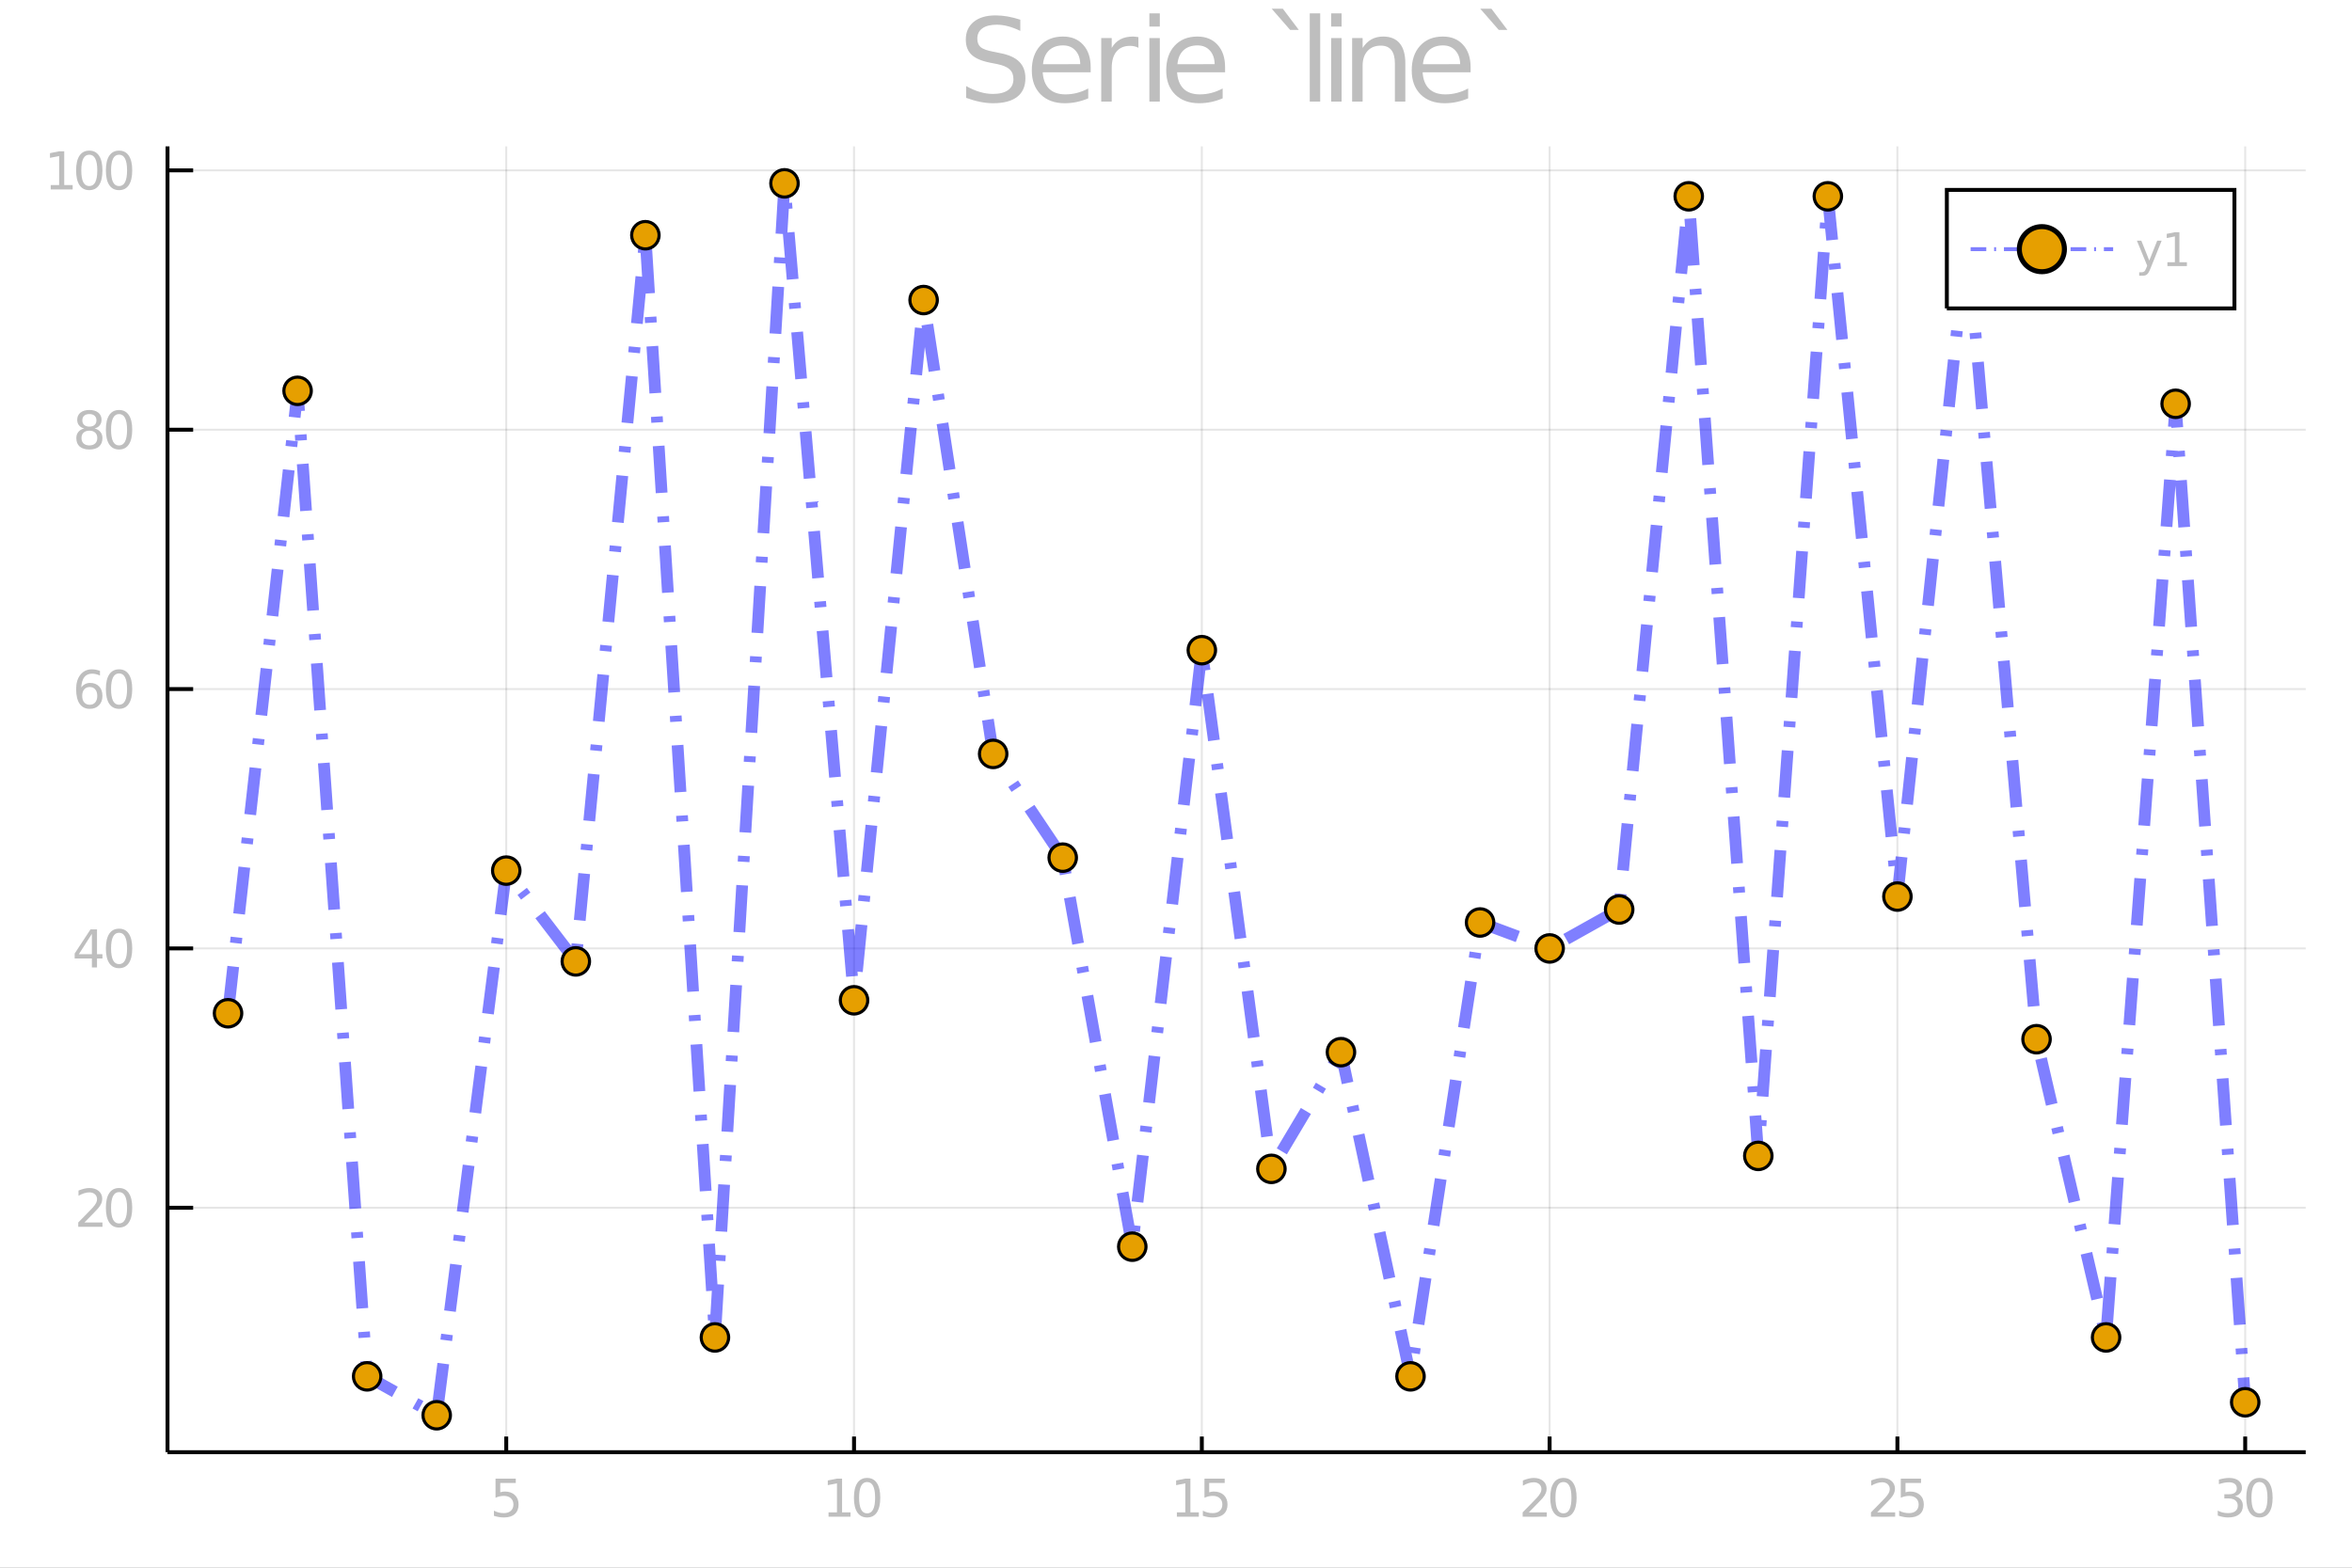 <?xml version="1.0" encoding="utf-8"?>
<svg xmlns="http://www.w3.org/2000/svg" xmlns:xlink="http://www.w3.org/1999/xlink" width="600" height="400" viewBox="0 0 2400 1600">
<rect x="0" y="0" width="2400" height="1600" fill="#808080" stroke="none"/>
<defs>
  <clipPath id="clip850">
    <rect x="0" y="0" width="2400" height="1600"/>
  </clipPath>
</defs>
<path clip-path="url(#clip850)" d="
M0 1600 L2400 1600 L2400 0 L0 0  Z
  " fill="#ffffff" fill-rule="evenodd" fill-opacity="1"/>
<defs>
  <clipPath id="clip851">
    <rect x="480" y="0" width="1681" height="1600"/>
  </clipPath>
</defs>
<path clip-path="url(#clip850)" d="
M170.924 1482.13 L2352.76 1482.13 L2352.76 149.392 L170.924 149.392  Z
  " fill="#ffffff" fill-rule="evenodd" fill-opacity="1"/>
<defs>
  <clipPath id="clip852">
    <rect x="170" y="149" width="2183" height="1334"/>
  </clipPath>
</defs>
<polyline clip-path="url(#clip852)" style="stroke:#000000; stroke-width:2; stroke-opacity:0.1; fill:none" points="
  516.582,1482.13 516.582,149.392 
  "/>
<polyline clip-path="url(#clip852)" style="stroke:#000000; stroke-width:2; stroke-opacity:0.1; fill:none" points="
  871.467,1482.13 871.467,149.392 
  "/>
<polyline clip-path="url(#clip852)" style="stroke:#000000; stroke-width:2; stroke-opacity:0.1; fill:none" points="
  1226.35,1482.13 1226.35,149.392 
  "/>
<polyline clip-path="url(#clip852)" style="stroke:#000000; stroke-width:2; stroke-opacity:0.1; fill:none" points="
  1581.24,1482.13 1581.24,149.392 
  "/>
<polyline clip-path="url(#clip852)" style="stroke:#000000; stroke-width:2; stroke-opacity:0.1; fill:none" points="
  1936.12,1482.13 1936.12,149.392 
  "/>
<polyline clip-path="url(#clip852)" style="stroke:#000000; stroke-width:2; stroke-opacity:0.1; fill:none" points="
  2291.01,1482.13 2291.01,149.392 
  "/>
<polyline clip-path="url(#clip850)" style="stroke:#000000; stroke-width:4; stroke-opacity:1; fill:none" points="
  170.924,1482.13 2352.76,1482.13 
  "/>
<polyline clip-path="url(#clip850)" style="stroke:#000000; stroke-width:4; stroke-opacity:1; fill:none" points="
  516.582,1482.13 516.582,1466.14 
  "/>
<polyline clip-path="url(#clip850)" style="stroke:#000000; stroke-width:4; stroke-opacity:1; fill:none" points="
  871.467,1482.13 871.467,1466.14 
  "/>
<polyline clip-path="url(#clip850)" style="stroke:#000000; stroke-width:4; stroke-opacity:1; fill:none" points="
  1226.35,1482.13 1226.35,1466.14 
  "/>
<polyline clip-path="url(#clip850)" style="stroke:#000000; stroke-width:4; stroke-opacity:1; fill:none" points="
  1581.24,1482.13 1581.24,1466.14 
  "/>
<polyline clip-path="url(#clip850)" style="stroke:#000000; stroke-width:4; stroke-opacity:1; fill:none" points="
  1936.12,1482.13 1936.12,1466.14 
  "/>
<polyline clip-path="url(#clip850)" style="stroke:#000000; stroke-width:4; stroke-opacity:1; fill:none" points="
  2291.01,1482.13 2291.01,1466.14 
  "/>
<path clip-path="url(#clip850)" d="M 0 0 M505.644 1509.1 L526.295 1509.1 L526.295 1513.53 L510.462 1513.53 L510.462 1523.06 Q511.608 1522.67 512.754 1522.49 Q513.9 1522.28 515.045 1522.28 Q521.556 1522.28 525.358 1525.85 Q529.16 1529.42 529.16 1535.51 Q529.16 1541.79 525.254 1545.28 Q521.347 1548.74 514.238 1548.74 Q511.79 1548.74 509.238 1548.32 Q506.712 1547.91 504.004 1547.07 L504.004 1541.79 Q506.347 1543.06 508.847 1543.69 Q511.347 1544.31 514.134 1544.31 Q518.639 1544.31 521.269 1541.94 Q523.899 1539.57 523.899 1535.51 Q523.899 1531.45 521.269 1529.08 Q518.639 1526.71 514.134 1526.71 Q512.025 1526.71 509.915 1527.18 Q507.832 1527.65 505.644 1528.64 L505.644 1509.1 Z" fill="#bebebe" fill-rule="evenodd" fill-opacity="1" /><path clip-path="url(#clip850)" d="M 0 0 M845.451 1543.56 L854.045 1543.56 L854.045 1513.9 L844.696 1515.77 L844.696 1510.98 L853.993 1509.1 L859.253 1509.1 L859.253 1543.56 L867.847 1543.56 L867.847 1547.98 L845.451 1547.98 L845.451 1543.56 Z" fill="#bebebe" fill-rule="evenodd" fill-opacity="1" /><path clip-path="url(#clip850)" d="M 0 0 M884.8 1512.57 Q880.737 1512.57 878.68 1516.58 Q876.649 1520.56 876.649 1528.58 Q876.649 1536.58 878.68 1540.59 Q880.737 1544.57 884.8 1544.57 Q888.888 1544.57 890.92 1540.59 Q892.977 1536.58 892.977 1528.58 Q892.977 1520.56 890.92 1516.58 Q888.888 1512.57 884.8 1512.57 M884.8 1508.4 Q891.336 1508.4 894.774 1513.58 Q898.237 1518.74 898.237 1528.58 Q898.237 1538.4 894.774 1543.58 Q891.336 1548.74 884.8 1548.74 Q878.263 1548.74 874.8 1543.58 Q871.362 1538.4 871.362 1528.58 Q871.362 1518.74 874.8 1513.58 Q878.263 1508.4 884.8 1508.4 Z" fill="#bebebe" fill-rule="evenodd" fill-opacity="1" /><path clip-path="url(#clip850)" d="M 0 0 M1200.9 1543.56 L1209.49 1543.56 L1209.49 1513.9 L1200.14 1515.77 L1200.14 1510.98 L1209.44 1509.1 L1214.7 1509.1 L1214.7 1543.56 L1223.29 1543.56 L1223.29 1547.98 L1200.9 1547.98 L1200.9 1543.56 Z" fill="#bebebe" fill-rule="evenodd" fill-opacity="1" /><path clip-path="url(#clip850)" d="M 0 0 M1229.05 1509.1 L1249.7 1509.1 L1249.7 1513.53 L1233.86 1513.53 L1233.86 1523.06 Q1235.01 1522.67 1236.16 1522.49 Q1237.3 1522.28 1238.45 1522.28 Q1244.96 1522.28 1248.76 1525.85 Q1252.56 1529.42 1252.56 1535.51 Q1252.56 1541.79 1248.66 1545.28 Q1244.75 1548.74 1237.64 1548.74 Q1235.19 1548.74 1232.64 1548.32 Q1230.11 1547.91 1227.41 1547.07 L1227.41 1541.79 Q1229.75 1543.06 1232.25 1543.69 Q1234.75 1544.31 1237.54 1544.31 Q1242.04 1544.31 1244.67 1541.94 Q1247.3 1539.57 1247.3 1535.51 Q1247.3 1531.45 1244.67 1529.08 Q1242.04 1526.71 1237.54 1526.71 Q1235.43 1526.71 1233.32 1527.18 Q1231.23 1527.65 1229.05 1528.64 L1229.05 1509.1 Z" fill="#bebebe" fill-rule="evenodd" fill-opacity="1" /><path clip-path="url(#clip850)" d="M 0 0 M1560.03 1543.56 L1578.38 1543.56 L1578.38 1547.98 L1553.7 1547.98 L1553.7 1543.56 Q1556.69 1540.46 1561.85 1535.25 Q1567.03 1530.02 1568.36 1528.5 Q1570.88 1525.67 1571.87 1523.71 Q1572.89 1521.73 1572.89 1519.83 Q1572.89 1516.73 1570.7 1514.78 Q1568.54 1512.83 1565.05 1512.83 Q1562.58 1512.83 1559.82 1513.69 Q1557.08 1514.55 1553.96 1516.29 L1553.96 1510.98 Q1557.13 1509.7 1559.9 1509.05 Q1562.66 1508.4 1564.95 1508.4 Q1570.99 1508.4 1574.58 1511.42 Q1578.18 1514.44 1578.18 1519.49 Q1578.18 1521.89 1577.26 1524.05 Q1576.38 1526.19 1574.01 1529.1 Q1573.36 1529.86 1569.87 1533.48 Q1566.38 1537.07 1560.03 1543.56 Z" fill="#bebebe" fill-rule="evenodd" fill-opacity="1" /><path clip-path="url(#clip850)" d="M 0 0 M1595.34 1512.57 Q1591.28 1512.57 1589.22 1516.58 Q1587.19 1520.56 1587.19 1528.58 Q1587.19 1536.58 1589.22 1540.59 Q1591.28 1544.57 1595.34 1544.57 Q1599.43 1544.57 1601.46 1540.59 Q1603.51 1536.58 1603.51 1528.58 Q1603.51 1520.56 1601.46 1516.58 Q1599.43 1512.57 1595.34 1512.57 M1595.34 1508.4 Q1601.87 1508.4 1605.31 1513.58 Q1608.78 1518.74 1608.78 1528.58 Q1608.78 1538.4 1605.31 1543.58 Q1601.87 1548.74 1595.34 1548.74 Q1588.8 1548.74 1585.34 1543.58 Q1581.9 1538.4 1581.9 1528.58 Q1581.9 1518.74 1585.34 1513.58 Q1588.8 1508.4 1595.34 1508.4 Z" fill="#bebebe" fill-rule="evenodd" fill-opacity="1" /><path clip-path="url(#clip850)" d="M 0 0 M1915.47 1543.56 L1933.83 1543.56 L1933.83 1547.98 L1909.14 1547.98 L1909.14 1543.56 Q1912.14 1540.46 1917.29 1535.25 Q1922.48 1530.02 1923.8 1528.5 Q1926.33 1525.67 1927.32 1523.71 Q1928.33 1521.73 1928.33 1519.83 Q1928.33 1516.73 1926.15 1514.78 Q1923.99 1512.83 1920.5 1512.83 Q1918.02 1512.83 1915.26 1513.69 Q1912.53 1514.55 1909.4 1516.29 L1909.4 1510.98 Q1912.58 1509.7 1915.34 1509.05 Q1918.1 1508.4 1920.39 1508.4 Q1926.43 1508.4 1930.03 1511.42 Q1933.62 1514.44 1933.62 1519.49 Q1933.62 1521.89 1932.71 1524.05 Q1931.82 1526.19 1929.45 1529.1 Q1928.8 1529.86 1925.31 1533.48 Q1921.82 1537.07 1915.47 1543.56 Z" fill="#bebebe" fill-rule="evenodd" fill-opacity="1" /><path clip-path="url(#clip850)" d="M 0 0 M1939.58 1509.1 L1960.24 1509.1 L1960.24 1513.53 L1944.4 1513.53 L1944.4 1523.06 Q1945.55 1522.67 1946.69 1522.49 Q1947.84 1522.28 1948.99 1522.28 Q1955.5 1522.28 1959.3 1525.85 Q1963.1 1529.42 1963.1 1535.51 Q1963.1 1541.79 1959.19 1545.28 Q1955.29 1548.74 1948.18 1548.74 Q1945.73 1548.74 1943.18 1548.32 Q1940.65 1547.91 1937.94 1547.07 L1937.94 1541.79 Q1940.29 1543.06 1942.79 1543.69 Q1945.29 1544.31 1948.07 1544.31 Q1952.58 1544.31 1955.21 1541.94 Q1957.84 1539.57 1957.84 1535.51 Q1957.84 1531.45 1955.21 1529.08 Q1952.58 1526.71 1948.07 1526.71 Q1945.96 1526.71 1943.86 1527.18 Q1941.77 1527.65 1939.58 1528.64 L1939.58 1509.1 Z" fill="#bebebe" fill-rule="evenodd" fill-opacity="1" /><path clip-path="url(#clip850)" d="M 0 0 M2280.59 1527.02 Q2284.37 1527.83 2286.47 1530.38 Q2288.61 1532.93 2288.61 1536.68 Q2288.61 1542.44 2284.65 1545.59 Q2280.69 1548.74 2273.4 1548.74 Q2270.95 1548.74 2268.35 1548.24 Q2265.77 1547.78 2263.01 1546.81 L2263.01 1541.73 Q2265.2 1543.01 2267.8 1543.66 Q2270.41 1544.31 2273.25 1544.31 Q2278.19 1544.31 2280.77 1542.36 Q2283.38 1540.41 2283.38 1536.68 Q2283.38 1533.24 2280.95 1531.32 Q2278.56 1529.36 2274.26 1529.36 L2269.73 1529.36 L2269.73 1525.04 L2274.47 1525.04 Q2278.35 1525.04 2280.41 1523.5 Q2282.46 1521.94 2282.46 1519.03 Q2282.46 1516.03 2280.33 1514.44 Q2278.22 1512.83 2274.26 1512.83 Q2272.1 1512.83 2269.63 1513.3 Q2267.15 1513.77 2264.18 1514.75 L2264.18 1510.07 Q2267.18 1509.23 2269.78 1508.82 Q2272.41 1508.4 2274.73 1508.4 Q2280.72 1508.4 2284.21 1511.14 Q2287.7 1513.84 2287.7 1518.48 Q2287.7 1521.71 2285.85 1523.95 Q2284 1526.16 2280.59 1527.02 Z" fill="#bebebe" fill-rule="evenodd" fill-opacity="1" /><path clip-path="url(#clip850)" d="M 0 0 M2305.56 1512.57 Q2301.5 1512.57 2299.44 1516.58 Q2297.41 1520.56 2297.41 1528.58 Q2297.41 1536.58 2299.44 1540.59 Q2301.5 1544.57 2305.56 1544.57 Q2309.65 1544.57 2311.68 1540.59 Q2313.74 1536.58 2313.74 1528.58 Q2313.74 1520.56 2311.68 1516.58 Q2309.65 1512.57 2305.56 1512.57 M2305.56 1508.4 Q2312.1 1508.4 2315.54 1513.58 Q2319 1518.74 2319 1528.58 Q2319 1538.4 2315.54 1543.58 Q2312.1 1548.74 2305.56 1548.74 Q2299.03 1548.74 2295.56 1543.58 Q2292.13 1538.4 2292.13 1528.58 Q2292.13 1518.74 2295.56 1513.58 Q2299.03 1508.4 2305.56 1508.4 Z" fill="#bebebe" fill-rule="evenodd" fill-opacity="1" /><polyline clip-path="url(#clip852)" style="stroke:#000000; stroke-width:2; stroke-opacity:0.1; fill:none" points="
  170.924,1232.65 2352.76,1232.65 
  "/>
<polyline clip-path="url(#clip852)" style="stroke:#000000; stroke-width:2; stroke-opacity:0.1; fill:none" points="
  170.924,967.959 2352.76,967.959 
  "/>
<polyline clip-path="url(#clip852)" style="stroke:#000000; stroke-width:2; stroke-opacity:0.1; fill:none" points="
  170.924,703.265 2352.76,703.265 
  "/>
<polyline clip-path="url(#clip852)" style="stroke:#000000; stroke-width:2; stroke-opacity:0.1; fill:none" points="
  170.924,438.571 2352.76,438.571 
  "/>
<polyline clip-path="url(#clip852)" style="stroke:#000000; stroke-width:2; stroke-opacity:0.1; fill:none" points="
  170.924,173.876 2352.76,173.876 
  "/>
<polyline clip-path="url(#clip850)" style="stroke:#000000; stroke-width:4; stroke-opacity:1; fill:none" points="
  170.924,1482.13 170.924,149.392 
  "/>
<polyline clip-path="url(#clip850)" style="stroke:#000000; stroke-width:4; stroke-opacity:1; fill:none" points="
  170.924,1232.65 197.106,1232.65 
  "/>
<polyline clip-path="url(#clip850)" style="stroke:#000000; stroke-width:4; stroke-opacity:1; fill:none" points="
  170.924,967.959 197.106,967.959 
  "/>
<polyline clip-path="url(#clip850)" style="stroke:#000000; stroke-width:4; stroke-opacity:1; fill:none" points="
  170.924,703.265 197.106,703.265 
  "/>
<polyline clip-path="url(#clip850)" style="stroke:#000000; stroke-width:4; stroke-opacity:1; fill:none" points="
  170.924,438.571 197.106,438.571 
  "/>
<polyline clip-path="url(#clip850)" style="stroke:#000000; stroke-width:4; stroke-opacity:1; fill:none" points="
  170.924,173.876 197.106,173.876 
  "/>
<path clip-path="url(#clip850)" d="M 0 0 M86.174 1247.67 L104.534 1247.67 L104.534 1252.09 L79.846 1252.09 L79.846 1247.67 Q82.841 1244.57 87.997 1239.36 Q93.179 1234.12 94.507 1232.61 Q97.034 1229.78 98.023 1227.82 Q99.039 1225.84 99.039 1223.94 Q99.039 1220.84 96.851 1218.89 Q94.69 1216.94 91.2 1216.94 Q88.726 1216.94 85.966 1217.8 Q83.231 1218.66 80.107 1220.4 L80.107 1215.09 Q83.284 1213.81 86.044 1213.16 Q88.804 1212.51 91.096 1212.51 Q97.138 1212.51 100.731 1215.53 Q104.325 1218.55 104.325 1223.6 Q104.325 1226 103.414 1228.16 Q102.528 1230.3 100.159 1233.21 Q99.507 1233.97 96.018 1237.59 Q92.528 1241.18 86.174 1247.67 Z" fill="#bebebe" fill-rule="evenodd" fill-opacity="1" /><path clip-path="url(#clip850)" d="M 0 0 M121.487 1216.68 Q117.424 1216.68 115.367 1220.69 Q113.336 1224.67 113.336 1232.69 Q113.336 1240.69 115.367 1244.7 Q117.424 1248.68 121.487 1248.68 Q125.575 1248.68 127.606 1244.7 Q129.664 1240.69 129.664 1232.69 Q129.664 1224.67 127.606 1220.69 Q125.575 1216.68 121.487 1216.68 M121.487 1212.51 Q128.023 1212.51 131.46 1217.69 Q134.924 1222.85 134.924 1232.69 Q134.924 1242.51 131.46 1247.69 Q128.023 1252.85 121.487 1252.85 Q114.95 1252.85 111.487 1247.69 Q108.049 1242.51 108.049 1232.69 Q108.049 1222.85 111.487 1217.69 Q114.95 1212.51 121.487 1212.51 Z" fill="#bebebe" fill-rule="evenodd" fill-opacity="1" /><path clip-path="url(#clip850)" d="M 0 0 M93.752 953.103 L80.471 973.858 L93.752 973.858 L93.752 953.103 M92.372 948.519 L98.987 948.519 L98.987 973.858 L104.534 973.858 L104.534 978.233 L98.987 978.233 L98.987 987.399 L93.752 987.399 L93.752 978.233 L76.2 978.233 L76.2 973.155 L92.372 948.519 Z" fill="#bebebe" fill-rule="evenodd" fill-opacity="1" /><path clip-path="url(#clip850)" d="M 0 0 M121.487 951.983 Q117.424 951.983 115.367 955.993 Q113.336 959.977 113.336 967.998 Q113.336 975.993 115.367 980.003 Q117.424 983.988 121.487 983.988 Q125.575 983.988 127.606 980.003 Q129.664 975.993 129.664 967.998 Q129.664 959.977 127.606 955.993 Q125.575 951.983 121.487 951.983 M121.487 947.816 Q128.023 947.816 131.46 952.998 Q134.924 958.155 134.924 967.998 Q134.924 977.816 131.46 982.998 Q128.023 988.154 121.487 988.154 Q114.95 988.154 111.487 982.998 Q108.049 977.816 108.049 967.998 Q108.049 958.155 111.487 952.998 Q114.95 947.816 121.487 947.816 Z" fill="#bebebe" fill-rule="evenodd" fill-opacity="1" /><path clip-path="url(#clip850)" d="M 0 0 M91.565 701.169 Q88.023 701.169 85.94 703.59 Q83.883 706.012 83.883 710.231 Q83.883 714.424 85.94 716.872 Q88.023 719.293 91.565 719.293 Q95.106 719.293 97.164 716.872 Q99.247 714.424 99.247 710.231 Q99.247 706.012 97.164 703.59 Q95.106 701.169 91.565 701.169 M102.007 684.684 L102.007 689.476 Q100.028 688.538 97.997 688.044 Q95.992 687.549 94.013 687.549 Q88.804 687.549 86.044 691.064 Q83.31 694.58 82.919 701.689 Q84.456 699.424 86.773 698.226 Q89.091 697.002 91.877 697.002 Q97.737 697.002 101.122 700.57 Q104.534 704.111 104.534 710.231 Q104.534 716.221 100.992 719.84 Q97.45 723.46 91.565 723.46 Q84.82 723.46 81.252 718.304 Q77.685 713.122 77.685 703.304 Q77.685 694.085 82.06 688.617 Q86.435 683.122 93.804 683.122 Q95.784 683.122 97.789 683.512 Q99.82 683.903 102.007 684.684 Z" fill="#bebebe" fill-rule="evenodd" fill-opacity="1" /><path clip-path="url(#clip850)" d="M 0 0 M121.487 687.288 Q117.424 687.288 115.367 691.299 Q113.336 695.283 113.336 703.304 Q113.336 711.299 115.367 715.309 Q117.424 719.293 121.487 719.293 Q125.575 719.293 127.606 715.309 Q129.664 711.299 129.664 703.304 Q129.664 695.283 127.606 691.299 Q125.575 687.288 121.487 687.288 M121.487 683.122 Q128.023 683.122 131.46 688.304 Q134.924 693.46 134.924 703.304 Q134.924 713.122 131.46 718.304 Q128.023 723.46 121.487 723.46 Q114.95 723.46 111.487 718.304 Q108.049 713.122 108.049 703.304 Q108.049 693.46 111.487 688.304 Q114.95 683.122 121.487 683.122 Z" fill="#bebebe" fill-rule="evenodd" fill-opacity="1" /><path clip-path="url(#clip850)" d="M 0 0 M91.2 439.547 Q87.45 439.547 85.289 441.552 Q83.153 443.558 83.153 447.073 Q83.153 450.589 85.289 452.594 Q87.45 454.599 91.2 454.599 Q94.95 454.599 97.112 452.594 Q99.273 450.563 99.273 447.073 Q99.273 443.558 97.112 441.552 Q94.976 439.547 91.2 439.547 M85.94 437.308 Q82.555 436.474 80.653 434.157 Q78.778 431.839 78.778 428.506 Q78.778 423.844 82.086 421.136 Q85.419 418.428 91.2 418.428 Q97.007 418.428 100.315 421.136 Q103.622 423.844 103.622 428.506 Q103.622 431.839 101.721 434.157 Q99.846 436.474 96.487 437.308 Q100.289 438.193 102.398 440.771 Q104.534 443.349 104.534 447.073 Q104.534 452.724 101.07 455.745 Q97.632 458.766 91.2 458.766 Q84.768 458.766 81.305 455.745 Q77.867 452.724 77.867 447.073 Q77.867 443.349 80.002 440.771 Q82.138 438.193 85.94 437.308 M84.013 429 Q84.013 432.021 85.888 433.714 Q87.789 435.407 91.2 435.407 Q94.586 435.407 96.487 433.714 Q98.414 432.021 98.414 429 Q98.414 425.98 96.487 424.287 Q94.586 422.594 91.2 422.594 Q87.789 422.594 85.888 424.287 Q84.013 425.98 84.013 429 Z" fill="#bebebe" fill-rule="evenodd" fill-opacity="1" /><path clip-path="url(#clip850)" d="M 0 0 M121.487 422.594 Q117.424 422.594 115.367 426.605 Q113.336 430.589 113.336 438.61 Q113.336 446.604 115.367 450.615 Q117.424 454.599 121.487 454.599 Q125.575 454.599 127.606 450.615 Q129.664 446.604 129.664 438.61 Q129.664 430.589 127.606 426.605 Q125.575 422.594 121.487 422.594 M121.487 418.428 Q128.023 418.428 131.46 423.61 Q134.924 428.766 134.924 438.61 Q134.924 448.427 131.46 453.61 Q128.023 458.766 121.487 458.766 Q114.95 458.766 111.487 453.61 Q108.049 448.427 108.049 438.61 Q108.049 428.766 111.487 423.61 Q114.95 418.428 121.487 418.428 Z" fill="#bebebe" fill-rule="evenodd" fill-opacity="1" /><path clip-path="url(#clip850)" d="M 0 0 M51.747 188.889 L60.341 188.889 L60.341 159.228 L50.992 161.103 L50.992 156.311 L60.289 154.436 L65.549 154.436 L65.549 188.889 L74.143 188.889 L74.143 193.316 L51.747 193.316 L51.747 188.889 Z" fill="#bebebe" fill-rule="evenodd" fill-opacity="1" /><path clip-path="url(#clip850)" d="M 0 0 M91.096 157.9 Q87.034 157.9 84.976 161.91 Q82.945 165.895 82.945 173.915 Q82.945 181.91 84.976 185.921 Q87.034 189.905 91.096 189.905 Q95.185 189.905 97.216 185.921 Q99.273 181.91 99.273 173.915 Q99.273 165.895 97.216 161.91 Q95.185 157.9 91.096 157.9 M91.096 153.733 Q97.632 153.733 101.07 158.915 Q104.534 164.072 104.534 173.915 Q104.534 183.733 101.07 188.915 Q97.632 194.072 91.096 194.072 Q84.56 194.072 81.096 188.915 Q77.659 183.733 77.659 173.915 Q77.659 164.072 81.096 158.915 Q84.56 153.733 91.096 153.733 Z" fill="#bebebe" fill-rule="evenodd" fill-opacity="1" /><path clip-path="url(#clip850)" d="M 0 0 M121.487 157.9 Q117.424 157.9 115.367 161.91 Q113.336 165.895 113.336 173.915 Q113.336 181.91 115.367 185.921 Q117.424 189.905 121.487 189.905 Q125.575 189.905 127.606 185.921 Q129.664 181.91 129.664 173.915 Q129.664 165.895 127.606 161.91 Q125.575 157.9 121.487 157.9 M121.487 153.733 Q128.023 153.733 131.46 158.915 Q134.924 164.072 134.924 173.915 Q134.924 183.733 131.46 188.915 Q128.023 194.072 121.487 194.072 Q114.95 194.072 111.487 188.915 Q108.049 183.733 108.049 173.915 Q108.049 164.072 111.487 158.915 Q114.95 153.733 121.487 153.733 Z" fill="#bebebe" fill-rule="evenodd" fill-opacity="1" /><path clip-path="url(#clip850)" d="M 0 0 M1041.12 20.116 L1041.12 31.516 Q1034.47 28.333 1028.57 26.771 Q1022.66 25.208 1017.17 25.208 Q1007.62 25.208 1002.41 28.912 Q997.258 32.616 997.258 39.444 Q997.258 45.173 1000.67 48.125 Q1004.14 51.018 1013.75 52.812 L1020.81 54.259 Q1033.89 56.747 1040.08 63.055 Q1046.33 69.305 1046.33 79.838 Q1046.33 92.395 1037.88 98.877 Q1029.49 105.358 1013.23 105.358 Q1007.1 105.358 1000.15 103.969 Q993.265 102.58 985.858 99.861 L985.858 87.824 Q992.976 91.817 999.804 93.842 Q1006.63 95.868 1013.23 95.868 Q1023.24 95.868 1028.68 91.932 Q1034.12 87.997 1034.12 80.706 Q1034.12 74.34 1030.19 70.752 Q1026.31 67.164 1017.4 65.37 L1010.28 63.981 Q997.2 61.377 991.355 55.822 Q985.51 50.266 985.51 40.37 Q985.51 28.912 993.554 22.315 Q1001.66 15.717 1015.83 15.717 Q1021.91 15.717 1028.22 16.817 Q1034.53 17.917 1041.12 20.116 Z" fill="#bebebe" fill-rule="evenodd" fill-opacity="1" /><path clip-path="url(#clip850)" d="M 0 0 M1112.94 68.611 L1112.94 73.819 L1063.98 73.819 Q1064.68 84.814 1070.58 90.601 Q1076.54 96.331 1087.13 96.331 Q1093.26 96.331 1098.99 94.826 Q1104.78 93.321 1110.45 90.312 L1110.45 100.381 Q1104.72 102.812 1098.7 104.085 Q1092.69 105.358 1086.49 105.358 Q1070.98 105.358 1061.9 96.331 Q1052.87 87.303 1052.87 71.909 Q1052.87 55.995 1061.44 46.678 Q1070.06 37.303 1084.64 37.303 Q1097.72 37.303 1105.3 45.752 Q1112.94 54.143 1112.94 68.611 M1102.29 65.486 Q1102.18 56.747 1097.37 51.539 Q1092.63 46.331 1084.76 46.331 Q1075.85 46.331 1070.46 51.365 Q1065.14 56.4 1064.33 65.544 L1102.29 65.486 Z" fill="#bebebe" fill-rule="evenodd" fill-opacity="1" /><path clip-path="url(#clip850)" d="M 0 0 M1161.67 48.819 Q1159.87 47.778 1157.73 47.315 Q1155.65 46.794 1153.1 46.794 Q1144.07 46.794 1139.21 52.697 Q1134.41 58.541 1134.41 69.537 L1134.41 103.68 L1123.7 103.68 L1123.7 38.865 L1134.41 38.865 L1134.41 48.935 Q1137.77 43.032 1143.15 40.197 Q1148.53 37.303 1156.23 37.303 Q1157.33 37.303 1158.66 37.477 Q1159.99 37.592 1161.61 37.882 L1161.67 48.819 Z" fill="#bebebe" fill-rule="evenodd" fill-opacity="1" /><path clip-path="url(#clip850)" d="M 0 0 M1172.84 38.865 L1183.48 38.865 L1183.48 103.68 L1172.84 103.68 L1172.84 38.865 M1172.84 13.634 L1183.48 13.634 L1183.48 27.118 L1172.84 27.118 L1172.84 13.634 Z" fill="#bebebe" fill-rule="evenodd" fill-opacity="1" /><path clip-path="url(#clip850)" d="M 0 0 M1250.09 68.611 L1250.09 73.819 L1201.13 73.819 Q1201.83 84.814 1207.73 90.601 Q1213.69 96.331 1224.28 96.331 Q1230.42 96.331 1236.15 94.826 Q1241.93 93.321 1247.6 90.312 L1247.6 100.381 Q1241.87 102.812 1235.86 104.085 Q1229.84 105.358 1223.65 105.358 Q1208.14 105.358 1199.05 96.331 Q1190.02 87.303 1190.02 71.909 Q1190.02 55.995 1198.59 46.678 Q1207.21 37.303 1221.79 37.303 Q1234.87 37.303 1242.45 45.752 Q1250.09 54.143 1250.09 68.611 M1239.44 65.486 Q1239.33 56.747 1234.53 51.539 Q1229.78 46.331 1221.91 46.331 Q1213 46.331 1207.62 51.365 Q1202.29 56.4 1201.48 65.544 L1239.44 65.486 Z" fill="#bebebe" fill-rule="evenodd" fill-opacity="1" /><path clip-path="url(#clip850)" d="M 0 0 M1309 8.889 L1325.32 30.532 L1316.47 30.532 L1297.6 8.889 L1309 8.889 Z" fill="#bebebe" fill-rule="evenodd" fill-opacity="1" /><path clip-path="url(#clip850)" d="M 0 0 M1336.49 13.634 L1347.14 13.634 L1347.14 103.68 L1336.49 103.68 L1336.49 13.634 Z" fill="#bebebe" fill-rule="evenodd" fill-opacity="1" /><path clip-path="url(#clip850)" d="M 0 0 M1358.31 38.865 L1368.96 38.865 L1368.96 103.68 L1358.31 103.68 L1358.31 38.865 M1358.31 13.634 L1368.96 13.634 L1368.96 27.118 L1358.31 27.118 L1358.31 13.634 Z" fill="#bebebe" fill-rule="evenodd" fill-opacity="1" /><path clip-path="url(#clip850)" d="M 0 0 M1434 64.56 L1434 103.68 L1423.36 103.68 L1423.36 64.907 Q1423.36 55.706 1419.77 51.134 Q1416.18 46.562 1409 46.562 Q1400.38 46.562 1395.4 52.06 Q1390.43 57.558 1390.43 67.048 L1390.43 103.68 L1379.72 103.68 L1379.72 38.865 L1390.43 38.865 L1390.43 48.935 Q1394.25 43.09 1399.4 40.197 Q1404.61 37.303 1411.38 37.303 Q1422.55 37.303 1428.27 44.247 Q1434 51.134 1434 64.56 Z" fill="#bebebe" fill-rule="evenodd" fill-opacity="1" /><path clip-path="url(#clip850)" d="M 0 0 M1500.61 68.611 L1500.61 73.819 L1451.65 73.819 Q1452.35 84.814 1458.25 90.601 Q1464.21 96.331 1474.8 96.331 Q1480.94 96.331 1486.67 94.826 Q1492.45 93.321 1498.12 90.312 L1498.12 100.381 Q1492.39 102.812 1486.38 104.085 Q1480.36 105.358 1474.17 105.358 Q1458.66 105.358 1449.57 96.331 Q1440.54 87.303 1440.54 71.909 Q1440.54 55.995 1449.11 46.678 Q1457.73 37.303 1472.31 37.303 Q1485.39 37.303 1492.97 45.752 Q1500.61 54.143 1500.61 68.611 M1489.96 65.486 Q1489.85 56.747 1485.04 51.539 Q1480.3 46.331 1472.43 46.331 Q1463.52 46.331 1458.14 51.365 Q1452.81 56.4 1452 65.544 L1489.96 65.486 Z" fill="#bebebe" fill-rule="evenodd" fill-opacity="1" /><path clip-path="url(#clip850)" d="M 0 0 M1521.85 8.889 L1538.17 30.532 L1529.32 30.532 L1510.45 8.889 L1521.85 8.889 Z" fill="#bebebe" fill-rule="evenodd" fill-opacity="1" /><polyline clip-path="url(#clip852)" style="stroke:#0000ff; stroke-width:12; stroke-opacity:0.5; fill:none" stroke-dasharray="48, 24, 6, 24" points="
  232.674,1034.13 303.651,398.866 374.628,1404.7 445.605,1444.41 516.582,888.551 587.559,981.194 658.536,240.05 729.513,1365 800.49,187.111 871.467,1020.9 
  942.444,306.223 1013.42,769.438 1084.4,875.316 1155.37,1272.36 1226.35,663.561 1297.33,1192.95 1368.31,1073.84 1439.28,1404.7 1510.26,941.49 1581.24,967.959 
  1652.21,928.255 1723.19,200.346 1794.17,1179.71 1865.14,200.346 1936.12,915.02 2007.1,240.05 2078.08,1060.6 2149.05,1365 2220.03,412.101 2291.01,1431.17 
  
  "/>
<circle clip-path="url(#clip852)" cx="232.674" cy="1034.13" r="14" fill="#e69f00" fill-rule="evenodd" fill-opacity="1" stroke="#000000" stroke-opacity="1" stroke-width="3.2"/>
<circle clip-path="url(#clip852)" cx="303.651" cy="398.866" r="14" fill="#e69f00" fill-rule="evenodd" fill-opacity="1" stroke="#000000" stroke-opacity="1" stroke-width="3.2"/>
<circle clip-path="url(#clip852)" cx="374.628" cy="1404.7" r="14" fill="#e69f00" fill-rule="evenodd" fill-opacity="1" stroke="#000000" stroke-opacity="1" stroke-width="3.2"/>
<circle clip-path="url(#clip852)" cx="445.605" cy="1444.41" r="14" fill="#e69f00" fill-rule="evenodd" fill-opacity="1" stroke="#000000" stroke-opacity="1" stroke-width="3.2"/>
<circle clip-path="url(#clip852)" cx="516.582" cy="888.551" r="14" fill="#e69f00" fill-rule="evenodd" fill-opacity="1" stroke="#000000" stroke-opacity="1" stroke-width="3.2"/>
<circle clip-path="url(#clip852)" cx="587.559" cy="981.194" r="14" fill="#e69f00" fill-rule="evenodd" fill-opacity="1" stroke="#000000" stroke-opacity="1" stroke-width="3.2"/>
<circle clip-path="url(#clip852)" cx="658.536" cy="240.05" r="14" fill="#e69f00" fill-rule="evenodd" fill-opacity="1" stroke="#000000" stroke-opacity="1" stroke-width="3.2"/>
<circle clip-path="url(#clip852)" cx="729.513" cy="1365" r="14" fill="#e69f00" fill-rule="evenodd" fill-opacity="1" stroke="#000000" stroke-opacity="1" stroke-width="3.2"/>
<circle clip-path="url(#clip852)" cx="800.49" cy="187.111" r="14" fill="#e69f00" fill-rule="evenodd" fill-opacity="1" stroke="#000000" stroke-opacity="1" stroke-width="3.2"/>
<circle clip-path="url(#clip852)" cx="871.467" cy="1020.9" r="14" fill="#e69f00" fill-rule="evenodd" fill-opacity="1" stroke="#000000" stroke-opacity="1" stroke-width="3.2"/>
<circle clip-path="url(#clip852)" cx="942.444" cy="306.223" r="14" fill="#e69f00" fill-rule="evenodd" fill-opacity="1" stroke="#000000" stroke-opacity="1" stroke-width="3.2"/>
<circle clip-path="url(#clip852)" cx="1013.42" cy="769.438" r="14" fill="#e69f00" fill-rule="evenodd" fill-opacity="1" stroke="#000000" stroke-opacity="1" stroke-width="3.2"/>
<circle clip-path="url(#clip852)" cx="1084.4" cy="875.316" r="14" fill="#e69f00" fill-rule="evenodd" fill-opacity="1" stroke="#000000" stroke-opacity="1" stroke-width="3.2"/>
<circle clip-path="url(#clip852)" cx="1155.37" cy="1272.36" r="14" fill="#e69f00" fill-rule="evenodd" fill-opacity="1" stroke="#000000" stroke-opacity="1" stroke-width="3.2"/>
<circle clip-path="url(#clip852)" cx="1226.35" cy="663.561" r="14" fill="#e69f00" fill-rule="evenodd" fill-opacity="1" stroke="#000000" stroke-opacity="1" stroke-width="3.2"/>
<circle clip-path="url(#clip852)" cx="1297.33" cy="1192.95" r="14" fill="#e69f00" fill-rule="evenodd" fill-opacity="1" stroke="#000000" stroke-opacity="1" stroke-width="3.2"/>
<circle clip-path="url(#clip852)" cx="1368.31" cy="1073.84" r="14" fill="#e69f00" fill-rule="evenodd" fill-opacity="1" stroke="#000000" stroke-opacity="1" stroke-width="3.2"/>
<circle clip-path="url(#clip852)" cx="1439.28" cy="1404.7" r="14" fill="#e69f00" fill-rule="evenodd" fill-opacity="1" stroke="#000000" stroke-opacity="1" stroke-width="3.2"/>
<circle clip-path="url(#clip852)" cx="1510.26" cy="941.49" r="14" fill="#e69f00" fill-rule="evenodd" fill-opacity="1" stroke="#000000" stroke-opacity="1" stroke-width="3.2"/>
<circle clip-path="url(#clip852)" cx="1581.24" cy="967.959" r="14" fill="#e69f00" fill-rule="evenodd" fill-opacity="1" stroke="#000000" stroke-opacity="1" stroke-width="3.2"/>
<circle clip-path="url(#clip852)" cx="1652.21" cy="928.255" r="14" fill="#e69f00" fill-rule="evenodd" fill-opacity="1" stroke="#000000" stroke-opacity="1" stroke-width="3.2"/>
<circle clip-path="url(#clip852)" cx="1723.19" cy="200.346" r="14" fill="#e69f00" fill-rule="evenodd" fill-opacity="1" stroke="#000000" stroke-opacity="1" stroke-width="3.2"/>
<circle clip-path="url(#clip852)" cx="1794.17" cy="1179.71" r="14" fill="#e69f00" fill-rule="evenodd" fill-opacity="1" stroke="#000000" stroke-opacity="1" stroke-width="3.2"/>
<circle clip-path="url(#clip852)" cx="1865.14" cy="200.346" r="14" fill="#e69f00" fill-rule="evenodd" fill-opacity="1" stroke="#000000" stroke-opacity="1" stroke-width="3.2"/>
<circle clip-path="url(#clip852)" cx="1936.12" cy="915.02" r="14" fill="#e69f00" fill-rule="evenodd" fill-opacity="1" stroke="#000000" stroke-opacity="1" stroke-width="3.2"/>
<circle clip-path="url(#clip852)" cx="2007.1" cy="240.05" r="14" fill="#e69f00" fill-rule="evenodd" fill-opacity="1" stroke="#000000" stroke-opacity="1" stroke-width="3.2"/>
<circle clip-path="url(#clip852)" cx="2078.08" cy="1060.6" r="14" fill="#e69f00" fill-rule="evenodd" fill-opacity="1" stroke="#000000" stroke-opacity="1" stroke-width="3.2"/>
<circle clip-path="url(#clip852)" cx="2149.05" cy="1365" r="14" fill="#e69f00" fill-rule="evenodd" fill-opacity="1" stroke="#000000" stroke-opacity="1" stroke-width="3.2"/>
<circle clip-path="url(#clip852)" cx="2220.03" cy="412.101" r="14" fill="#e69f00" fill-rule="evenodd" fill-opacity="1" stroke="#000000" stroke-opacity="1" stroke-width="3.2"/>
<circle clip-path="url(#clip852)" cx="2291.01" cy="1431.17" r="14" fill="#e69f00" fill-rule="evenodd" fill-opacity="1" stroke="#000000" stroke-opacity="1" stroke-width="3.2"/>
<path clip-path="url(#clip850)" d="
M1986.58 314.777 L2280.03 314.777 L2280.03 193.817 L1986.58 193.817  Z
  " fill="#ffffff" fill-rule="evenodd" fill-opacity="1"/>
<polyline clip-path="url(#clip850)" style="stroke:#000000; stroke-width:4; stroke-opacity:1; fill:none" points="
  1986.58,314.777 2280.03,314.777 2280.03,193.817 1986.58,193.817 1986.58,314.777 
  "/>
<polyline clip-path="url(#clip850)" style="stroke:#0000ff; stroke-width:4; stroke-opacity:0.5; fill:none" stroke-dasharray="16, 8, 2, 8" points="
  2010.83,254.297 2156.28,254.297 
  "/>
<circle clip-path="url(#clip850)" cx="2083.55" cy="254.297" r="23" fill="#e69f00" fill-rule="evenodd" fill-opacity="1" stroke="#000000" stroke-opacity="1" stroke-width="5.12"/>
<path clip-path="url(#clip850)" d="M 0 0 M2194.37 273.984 Q2192.56 278.614 2190.85 280.026 Q2189.14 281.438 2186.27 281.438 L2182.86 281.438 L2182.86 277.873 L2185.36 277.873 Q2187.12 277.873 2188.09 277.04 Q2189.07 276.206 2190.25 273.104 L2191.01 271.16 L2180.52 245.651 L2185.04 245.651 L2193.14 265.929 L2201.24 245.651 L2205.76 245.651 L2194.37 273.984 Z" fill="#bebebe" fill-rule="evenodd" fill-opacity="1" /><path clip-path="url(#clip850)" d="M 0 0 M2211.64 267.641 L2219.27 267.641 L2219.27 241.276 L2210.96 242.943 L2210.96 238.683 L2219.23 237.017 L2223.9 237.017 L2223.9 267.641 L2231.54 267.641 L2231.54 271.577 L2211.64 271.577 L2211.64 267.641 Z" fill="#bebebe" fill-rule="evenodd" fill-opacity="1" /></svg>
